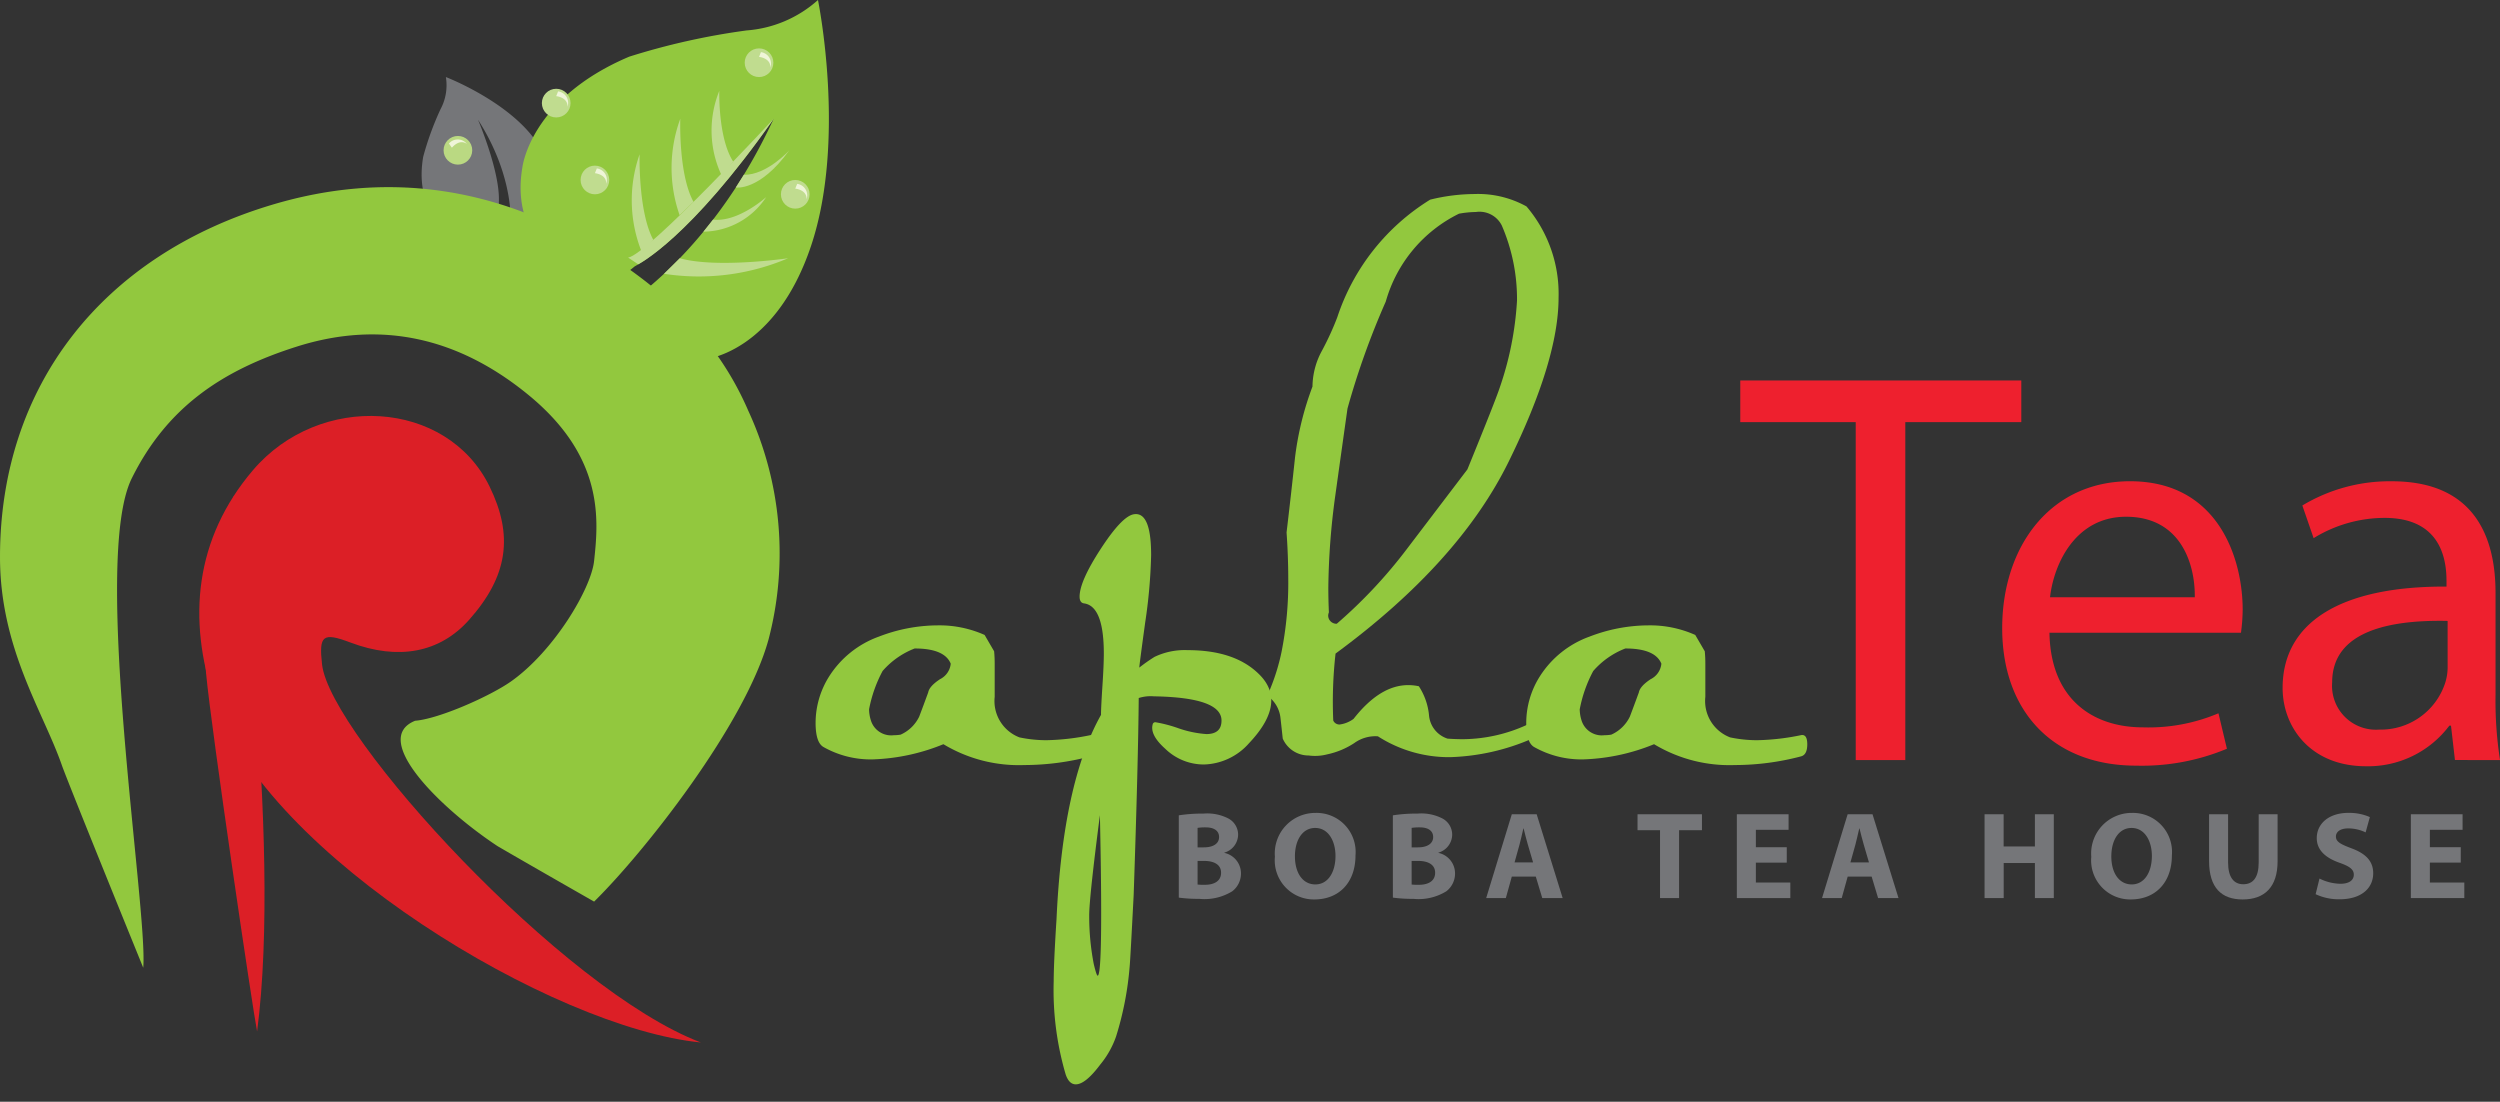 <svg xmlns="http://www.w3.org/2000/svg" width="218.5" height="96.289" viewBox="0 0 218.5 96.289">
  <rect x="0" y="0" width="218.5" height="96.289" fill="#333333" stroke="none"/>
  <g id="Group_2" data-name="Group 2" transform="translate(-177.905 -198.713)">
    <g id="APHA" transform="translate(249.186 215.667)">
      <path id="Path_1" data-name="Path 1" d="M470.4,416.026a22.71,22.71,0,0,1-5.759.759,12.78,12.78,0,0,1-7.088-1.822,17.754,17.754,0,0,1-6.2,1.329,8.394,8.394,0,0,1-4.282-1.083q-.69-.393-.689-2.117a7.617,7.617,0,0,1,1.173-4.036,8.6,8.6,0,0,1,4.354-3.495,14.4,14.4,0,0,1,5.136-.984,9.689,9.689,0,0,1,4.109.837l.831,1.427c.032.329.05.689.05,1.083v2.9a3.4,3.4,0,0,0,2.165,3.544,11.5,11.5,0,0,0,2.363.246,20.533,20.533,0,0,0,3.839-.443q.541-.1.541.806C470.942,415.583,470.761,415.931,470.4,416.026Zm-12.207-8.1q-.542-1.329-3.15-1.329a7.105,7.105,0,0,0-2.806,1.969,11.713,11.713,0,0,0-1.181,3.347,3.263,3.263,0,0,0,.148.935,1.853,1.853,0,0,0,2.018,1.329,3.55,3.55,0,0,0,.591-.049,3.284,3.284,0,0,0,1.624-1.575q.393-1.034.787-2.116.1-.542,1.034-1.157A1.693,1.693,0,0,0,458.193,407.925Z" transform="translate(-446.38 -366.874)" fill="#92c83e"/>
      <path id="Path_2" data-name="Path 2" d="M541.859,387.962a5.441,5.441,0,0,1-3.938,1.871,4.836,4.836,0,0,1-3.4-1.378q-1.378-1.23-1.083-2.165a.227.227,0,0,1,.246-.148,12.034,12.034,0,0,1,1.969.516,9.431,9.431,0,0,0,2.461.517q1.329,0,1.329-1.182,0-2.018-5.906-2.117a3.479,3.479,0,0,0-1.329.148q-.05,5.759-.443,17.228-.3,5.807-.347,6.2a27.939,27.939,0,0,1-1.19,6.153,7.975,7.975,0,0,1-1.388,2.461q-1.29,1.722-2.131,1.723-.6,0-.892-.886a26.128,26.128,0,0,1-1.041-8.121q0-1.577.246-5.415.542-11.912,3.889-17.868,0-.639.123-2.51t.123-2.855q0-4.135-1.723-4.381-.394-.049-.394-.59,0-1.329,1.821-4.135t2.855-3.052q1.575-.343,1.576,3.545a46.128,46.128,0,0,1-.517,5.882q-.517,3.765-.517,3.962a14.264,14.264,0,0,1,1.329-.935,6.08,6.08,0,0,1,2.9-.59q4.085,0,6.2,2.067Q545.254,384.37,541.859,387.962Zm-13.044,6.3q-.936,7.236-.935,8.762a22.048,22.048,0,0,0,.394,4.233q.245,1.034.344,1.034Q529.11,408.291,528.815,394.262Z" transform="translate(-503.964 -339.971)" fill="#92c83e"/>
      <path id="Path_3" data-name="Path 3" d="M617.967,310.168a19.318,19.318,0,0,1-7.186,1.624,11.475,11.475,0,0,1-6.3-1.822,3.141,3.141,0,0,0-2.067.591,6.914,6.914,0,0,1-2.362.985,4.207,4.207,0,0,1-1.624.1,2.461,2.461,0,0,1-2.265-1.477q-.1-.935-.2-1.822a2.72,2.72,0,0,0-.837-1.674h-.2a.8.8,0,0,1-.2.049q-.1,0,.336-.886a18.087,18.087,0,0,0,1.007-3.3,31.008,31.008,0,0,0,.576-6.3q0-1.968-.148-4.086.393-3.3.739-6.547a26.64,26.64,0,0,1,1.526-6.2,6.658,6.658,0,0,1,.836-3.15,25.011,25.011,0,0,0,1.329-2.9,19.1,19.1,0,0,1,8.121-10.287,16.42,16.42,0,0,1,3.888-.492,8.736,8.736,0,0,1,4.528,1.082,11.776,11.776,0,0,1,2.806,7.974q0,5.464-4.356,14.324t-15.136,16.785a37.432,37.432,0,0,0-.2,5.857.6.6,0,0,0,.541.344,2.619,2.619,0,0,0,1.231-.492q2.312-2.953,4.774-2.953a4.326,4.326,0,0,1,.935.1,5.593,5.593,0,0,1,.886,2.51,2.347,2.347,0,0,0,1.624,2.068q.688.049,1.378.049a13.643,13.643,0,0,0,5.611-1.28Zm-1.329-38.295a16.2,16.2,0,0,0-1.329-6.547,2.174,2.174,0,0,0-2.264-1.181,8.639,8.639,0,0,0-1.477.148,12.268,12.268,0,0,0-6.4,7.679,68.708,68.708,0,0,0-3.347,9.352q-.542,3.839-1.083,7.728a63.019,63.019,0,0,0-.591,7.925q0,1.083.049,2.166a.682.682,0,0,0,.074.689.725.725,0,0,0,.615.3,42.542,42.542,0,0,0,6.1-6.5l5.316-6.99q2.411-5.907,2.806-7.088A28.174,28.174,0,0,0,616.639,271.873Z" transform="translate(-555.332 -262.57)" fill="#92c83e"/>
      <path id="Path_4" data-name="Path 4" d="M704.337,416.026a22.71,22.71,0,0,1-5.759.759,12.778,12.778,0,0,1-7.088-1.822,17.756,17.756,0,0,1-6.2,1.329,8.394,8.394,0,0,1-4.282-1.083q-.69-.393-.689-2.117a7.615,7.615,0,0,1,1.174-4.036,8.593,8.593,0,0,1,4.353-3.495,14.4,14.4,0,0,1,5.136-.984,9.685,9.685,0,0,1,4.108.837l.832,1.427c.032.329.05.689.05,1.083v2.9a3.4,3.4,0,0,0,2.166,3.544,11.5,11.5,0,0,0,2.363.246,20.531,20.531,0,0,0,3.839-.443q.541-.1.541.806C704.879,415.583,704.7,415.931,704.337,416.026Zm-12.207-8.1q-.542-1.329-3.15-1.329a7.107,7.107,0,0,0-2.806,1.969,11.71,11.71,0,0,0-1.181,3.347,3.253,3.253,0,0,0,.148.935,1.852,1.852,0,0,0,2.018,1.329,3.549,3.549,0,0,0,.591-.049,3.283,3.283,0,0,0,1.624-1.575q.393-1.034.787-2.116.1-.542,1.033-1.157A1.693,1.693,0,0,0,692.13,407.925Z" transform="translate(-618.206 -366.874)" fill="#92c83e"/>
    </g>
    <g id="TEA" transform="translate(330.005 231.964)">
      <path id="Path_5" data-name="Path 5" d="M760.866,327.593h-10.09V323.95h24.562v3.643H765.2v29.533h-4.332Z" transform="translate(-750.776 -323.95)" fill="#ee202e"/>
      <path id="Path_6" data-name="Path 6" d="M841.117,370.376c.1,5.858,3.84,8.269,8.171,8.269a15.666,15.666,0,0,0,6.6-1.23l.738,3.1a19.287,19.287,0,0,1-7.925,1.477c-7.335,0-11.715-4.824-11.715-12.01s4.233-12.847,11.173-12.847c7.777,0,9.845,6.842,9.845,11.223a16.243,16.243,0,0,1-.148,2.018Zm12.7-3.1c.049-2.756-1.132-7.039-6.006-7.039-4.38,0-6.3,4.036-6.645,7.039Z" transform="translate(-814.094 -348.325)" fill="#ee202e"/>
      <path id="Path_7" data-name="Path 7" d="M944.365,381.5l-.344-3h-.148a8.874,8.874,0,0,1-7.285,3.544c-4.823,0-7.285-3.4-7.285-6.842,0-5.758,5.119-8.909,14.324-8.86v-.492c0-1.969-.541-5.513-5.414-5.513a11.876,11.876,0,0,0-6.2,1.772l-.985-2.855a14.792,14.792,0,0,1,7.827-2.116c7.285,0,9.058,4.971,9.058,9.746v8.909a33.564,33.564,0,0,0,.393,5.71Zm-.64-12.158c-4.726-.1-10.09.738-10.09,5.365a3.834,3.834,0,0,0,4.086,4.135,5.928,5.928,0,0,0,5.759-3.987,4.538,4.538,0,0,0,.246-1.378Z" transform="translate(-881.903 -348.325)" fill="#ee202e"/>
    </g>
    <g id="BOBA_TEA_HOUSE" data-name="BOBA TEA HOUSE" transform="translate(280.932 269.76)">
      <path id="Path_8" data-name="Path 8" d="M565.947,466.7a13.2,13.2,0,0,1,2.141-.151,4.043,4.043,0,0,1,2.163.412,1.6,1.6,0,0,1,.88,1.435,1.656,1.656,0,0,1-1.206,1.565v.021a1.833,1.833,0,0,1,1.456,1.8,1.953,1.953,0,0,1-.761,1.555,4.626,4.626,0,0,1-2.88.663,12.89,12.89,0,0,1-1.793-.108Zm1.641,2.8h.544c.869,0,1.336-.359,1.336-.9s-.424-.848-1.173-.848a4.683,4.683,0,0,0-.707.043Zm0,3.249a5.219,5.219,0,0,0,.641.022c.75,0,1.413-.283,1.413-1.055,0-.739-.663-1.032-1.489-1.032h-.565Z" transform="translate(-565.947 -466.487)" fill="#757679"/>
      <path id="Path_9" data-name="Path 9" d="M604.633,470.012c0,2.4-1.456,3.859-3.6,3.859a3.416,3.416,0,0,1-3.445-3.728,3.545,3.545,0,0,1,3.565-3.836A3.414,3.414,0,0,1,604.633,470.012Zm-5.293.1c0,1.434.674,2.445,1.783,2.445s1.761-1.065,1.761-2.489c0-1.315-.63-2.446-1.772-2.446C599.992,467.62,599.339,468.686,599.339,470.11Z" transform="translate(-589.189 -466.306)" fill="#757679"/>
      <path id="Path_10" data-name="Path 10" d="M636.4,466.7a13.2,13.2,0,0,1,2.141-.151,4.043,4.043,0,0,1,2.163.412,1.6,1.6,0,0,1,.881,1.435,1.657,1.657,0,0,1-1.206,1.565v.021a1.833,1.833,0,0,1,1.456,1.8,1.953,1.953,0,0,1-.76,1.555,4.627,4.627,0,0,1-2.881.663,12.89,12.89,0,0,1-1.793-.108Zm1.641,2.8h.544c.869,0,1.337-.359,1.337-.9s-.424-.848-1.174-.848a4.681,4.681,0,0,0-.707.043Zm0,3.249a5.215,5.215,0,0,0,.641.022c.75,0,1.413-.283,1.413-1.055,0-.739-.663-1.032-1.489-1.032h-.566Z" transform="translate(-617.691 -466.487)" fill="#757679"/>
      <path id="Path_11" data-name="Path 11" d="M669.375,472.2l-.522,1.88h-1.718l2.239-7.326h2.174l2.272,7.326h-1.783l-.566-1.88Zm1.859-1.239-.457-1.555c-.13-.434-.26-.978-.369-1.412h-.022c-.109.435-.217.989-.337,1.412l-.434,1.555Z" transform="translate(-640.27 -466.634)" fill="#757679"/>
      <path id="Path_12" data-name="Path 12" d="M718.922,468.144h-1.967v-1.391h5.63v1.391h-2v5.935h-1.663Z" transform="translate(-676.862 -466.634)" fill="#757679"/>
      <path id="Path_13" data-name="Path 13" d="M754.02,470.981h-2.7v1.739h3.011v1.359h-4.674v-7.326h4.521v1.359h-2.858v1.522h2.7Z" transform="translate(-700.884 -466.634)" fill="#757679"/>
      <path id="Path_14" data-name="Path 14" d="M779.942,472.2l-.521,1.88H777.7l2.238-7.326h2.174l2.272,7.326H782.6l-.565-1.88Zm1.859-1.239-.456-1.555c-.131-.434-.261-.978-.37-1.412h-.021c-.109.435-.218.989-.337,1.412l-.435,1.555Z" transform="translate(-721.481 -466.634)" fill="#757679"/>
      <path id="Path_15" data-name="Path 15" d="M832.867,466.753v2.815H835.6v-2.815h1.652v7.326H835.6v-3.065h-2.728v3.065H831.2v-7.326Z" transform="translate(-760.777 -466.634)" fill="#757679"/>
      <path id="Path_16" data-name="Path 16" d="M873.371,470.012c0,2.4-1.456,3.859-3.6,3.859a3.416,3.416,0,0,1-3.445-3.728,3.545,3.545,0,0,1,3.565-3.836A3.414,3.414,0,0,1,873.371,470.012Zm-5.293.1c0,1.434.674,2.445,1.783,2.445s1.761-1.065,1.761-2.489c0-1.315-.63-2.446-1.771-2.446C868.73,467.62,868.078,468.686,868.078,470.11Z" transform="translate(-786.575 -466.306)" fill="#757679"/>
      <path id="Path_17" data-name="Path 17" d="M906.755,466.753v4.217c0,1.262.479,1.9,1.326,1.9.87,0,1.348-.608,1.348-1.9v-4.217h1.652v4.109c0,2.261-1.141,3.337-3.054,3.337-1.847,0-2.934-1.022-2.934-3.358v-4.087Z" transform="translate(-815.047 -466.634)" fill="#757679"/>
      <path id="Path_18" data-name="Path 18" d="M940.51,472.044a4.23,4.23,0,0,0,1.837.456c.761,0,1.163-.315,1.163-.794,0-.456-.348-.718-1.228-1.033-1.217-.424-2.01-1.1-2.01-2.163,0-1.25,1.043-2.206,2.771-2.206a4.5,4.5,0,0,1,1.869.368l-.369,1.338a3.484,3.484,0,0,0-1.532-.348c-.717,0-1.065.326-1.065.706,0,.467.413.674,1.359,1.033,1.293.478,1.9,1.152,1.9,2.185,0,1.228-.946,2.271-2.956,2.271a4.791,4.791,0,0,1-2.076-.445Z" transform="translate(-840.814 -466.306)" fill="#757679"/>
      <path id="Path_19" data-name="Path 19" d="M975.888,470.981h-2.7v1.739H976.2v1.359h-4.674v-7.326h4.521v1.359h-2.858v1.522h2.7Z" transform="translate(-863.845 -466.634)" fill="#757679"/>
    </g>
    <path id="Path_20" data-name="Path 20" d="M322.931,236.769a3.686,3.686,0,0,1-4.785-.211s-1.977-1.6-1.311-5.507a25.734,25.734,0,0,1,1.513-4.159,4.421,4.421,0,0,0,.469-2.814s4.9,1.882,7.49,5.089,1.422,5.5,1.422,5.5a3.391,3.391,0,0,1-3.262,2.016s.285-3.994-2.844-8.879c0,0,1.972,4.6,1.823,7.24a16.246,16.246,0,0,1-.6,5.842s-.25,1.15-.955,1.177c0,0-.74-.186-.416-.724a4.834,4.834,0,0,0,.878-1.464A13.606,13.606,0,0,0,322.931,236.769Z" transform="translate(-101.943 -18.631)" fill="#757679" fill-rule="evenodd"/>
    <path id="Path_21" data-name="Path 21" d="M338.029,223.173s-6.99-2.372-5.7-9.845c0,0,.684-6.008,9.345-9.666a61.048,61.048,0,0,1,10.257-2.29,10.5,10.5,0,0,0,6.23-2.659s2.507,12.221-.608,21.5-9.193,9.882-9.193,9.882-5.47.988-8.205-3.951c0,0,8.357-4.535,14.131-17.045,0,0-6.686,9.831-12.156,12.906,0,0-3.951,3.455-12.46,6.266,0,0-2.622.97-3.578-.406,0,0-.573-1.72.918-1.758a11.49,11.49,0,0,0,4.053-.115S336.162,224.526,338.029,223.173Z" transform="translate(-108.765)" fill="#92c83e" fill-rule="evenodd"/>
    <path id="Path_22" data-name="Path 22" d="M245.076,299.851a29.7,29.7,0,0,0-1.77-19.984c-2.705-6.284-7.429-10.728-13.277-14.244-8.941-5.376-18.422-6.714-28.273-3.783-14.933,4.443-23.849,15.872-23.851,30.807,0,7.993,3.766,13.494,5.4,18.182.529,1.52,7.118,17.715,7.118,17.715h0c.435-4.969-4.556-35.615-1-42.777,3.094-6.237,7.931-9.452,14.418-11.509,7.423-2.354,14.2-.75,20.279,4.248,6.614,5.436,6.1,10.905,5.708,14.494-.267,2.435-3.514,7.879-7.26,10.521-1.823,1.285-6.282,3.269-8.381,3.438-3.97,1.591,2.252,7.694,7.216,10.965,2.57,1.5,8.427,4.84,8.427,4.84C234.187,318.482,243.038,307.29,245.076,299.851Z" transform="translate(0 -45.251)" fill="#92c83e" fill-rule="evenodd"/>
    <path id="Path_23" data-name="Path 23" d="M254.245,357.349c-.282-2.545.052-2.831,2.481-1.915,4.193,1.58,7.806.893,10.356-1.964,3.432-3.848,3.9-7.4,1.8-11.681-3.719-7.607-14.852-8.273-20.69-1.4-5.059,5.951-5.74,12.99-3.347,20.092,4.573,13.57,29.593,28.654,42.511,29.91C275.245,385.795,254.931,363.557,254.245,357.349Z" transform="translate(-48.193 -100.565)" fill="#dc1f26" fill-rule="evenodd"/>
    <path id="Path_24" data-name="Path 24" d="M247.791,361.73s4.231,29.849,2,46.867c-.35-1.7-4.008-26.419-4.456-31.277C244.588,369.27,246.831,364.672,247.791,361.73Z" transform="translate(-49.416 -119.735)" fill="#dc1f26"/>
    <g id="Group_1" data-name="Group 1" transform="translate(225.265 202.942)">
      <path id="Path_25" data-name="Path 25" d="M397.4,237.815s-11.044,11.917-12.716,12.13l.884.587S390.094,248.293,397.4,237.815Z" transform="translate(-377.146 -231.662)" fill="#c0dc8f" fill-rule="evenodd"/>
      <path id="Path_26" data-name="Path 26" d="M413.048,236.075a9.194,9.194,0,0,1-.23-7.447s-.121,4.105,1.211,6.175Z" transform="translate(-397.31 -224.914)" fill="#c0dc8f" fill-rule="evenodd"/>
      <path id="Path_27" data-name="Path 27" d="M399.732,246.219a12.491,12.491,0,0,1,.059-8.438s-.181,4.826,1.154,7.27Z" transform="translate(-387.692 -231.637)" fill="#c0dc8f" fill-rule="evenodd"/>
      <path id="Path_28" data-name="Path 28" d="M386.811,258.149a12.137,12.137,0,0,1-.229-8.636s-.131,5.03,1.2,7.474Z" transform="translate(-378.042 -240.254)" fill="#c0dc8f" fill-rule="evenodd"/>
      <path id="Path_29" data-name="Path 29" d="M420.117,251.441s2.076.353,4.679-3.252c0,0-1.977,2.184-3.979,2.142Z" transform="translate(-403.169 -239.282)" fill="#c0dc8f" fill-rule="evenodd"/>
      <path id="Path_30" data-name="Path 30" d="M409.463,266.623a6.665,6.665,0,0,0,5.483-3.02s-2.443,2.217-4.643,1.966Z" transform="translate(-395.344 -250.603)" fill="#c0dc8f" fill-rule="evenodd"/>
      <path id="Path_31" data-name="Path 31" d="M396.488,285.079a19.889,19.889,0,0,0,10.846-1.358s-6.205.911-9.468,0Z" transform="translate(-385.813 -265.38)" fill="#c0dc8f" fill-rule="evenodd"/>
      <circle id="Ellipse_1" data-name="Ellipse 1" cx="1.253" cy="1.253" r="1.253" transform="translate(0 3.53)" fill="#c0dc8f"/>
      <circle id="Ellipse_2" data-name="Ellipse 2" cx="1.253" cy="1.253" r="1.253" transform="translate(3.383 10.247)" fill="#c0dc8f"/>
      <circle id="Ellipse_3" data-name="Ellipse 3" cx="1.253" cy="1.253" r="1.253" transform="translate(20.893 11.5)" fill="#c0dc8f"/>
      <circle id="Ellipse_4" data-name="Ellipse 4" cx="1.253" cy="1.253" r="1.253" transform="translate(17.727 0)" fill="#c0dc8f"/>
    </g>
    <circle id="Ellipse_5" data-name="Ellipse 5" cx="1.253" cy="1.253" r="1.253" transform="translate(216.673 210.596)" fill="#bad982"/>
    <path id="Path_32" data-name="Path 32" d="M361,229.2s1.024.092.987.924a1.014,1.014,0,0,0-.82-1.342Z" transform="translate(-134.484 -22.084)" fill="#eff5d9" fill-rule="evenodd"/>
    <path id="Path_33" data-name="Path 33" d="M427.768,216.288s1.024.092.987.924a1.014,1.014,0,0,0-.82-1.341Z" transform="translate(-183.523 -12.602)" fill="#eff5d9" fill-rule="evenodd"/>
    <path id="Path_34" data-name="Path 34" d="M373.744,254.569s1.024.093.987.924a1.014,1.014,0,0,0-.82-1.341Z" transform="translate(-143.843 -40.719)" fill="#eff5d9" fill-rule="evenodd"/>
    <path id="Path_35" data-name="Path 35" d="M439.693,259.655s1.024.092.987.924a1.014,1.014,0,0,0-.82-1.342Z" transform="translate(-192.282 -44.455)" fill="#eff5d9" fill-rule="evenodd"/>
    <path id="Path_36" data-name="Path 36" d="M325.941,245.348s.63-.812,1.31-.333a1.014,1.014,0,0,0-1.572-.033Z" transform="translate(-108.539 -33.723)" fill="#eff5d9" fill-rule="evenodd"/>
  </g>
</svg>
